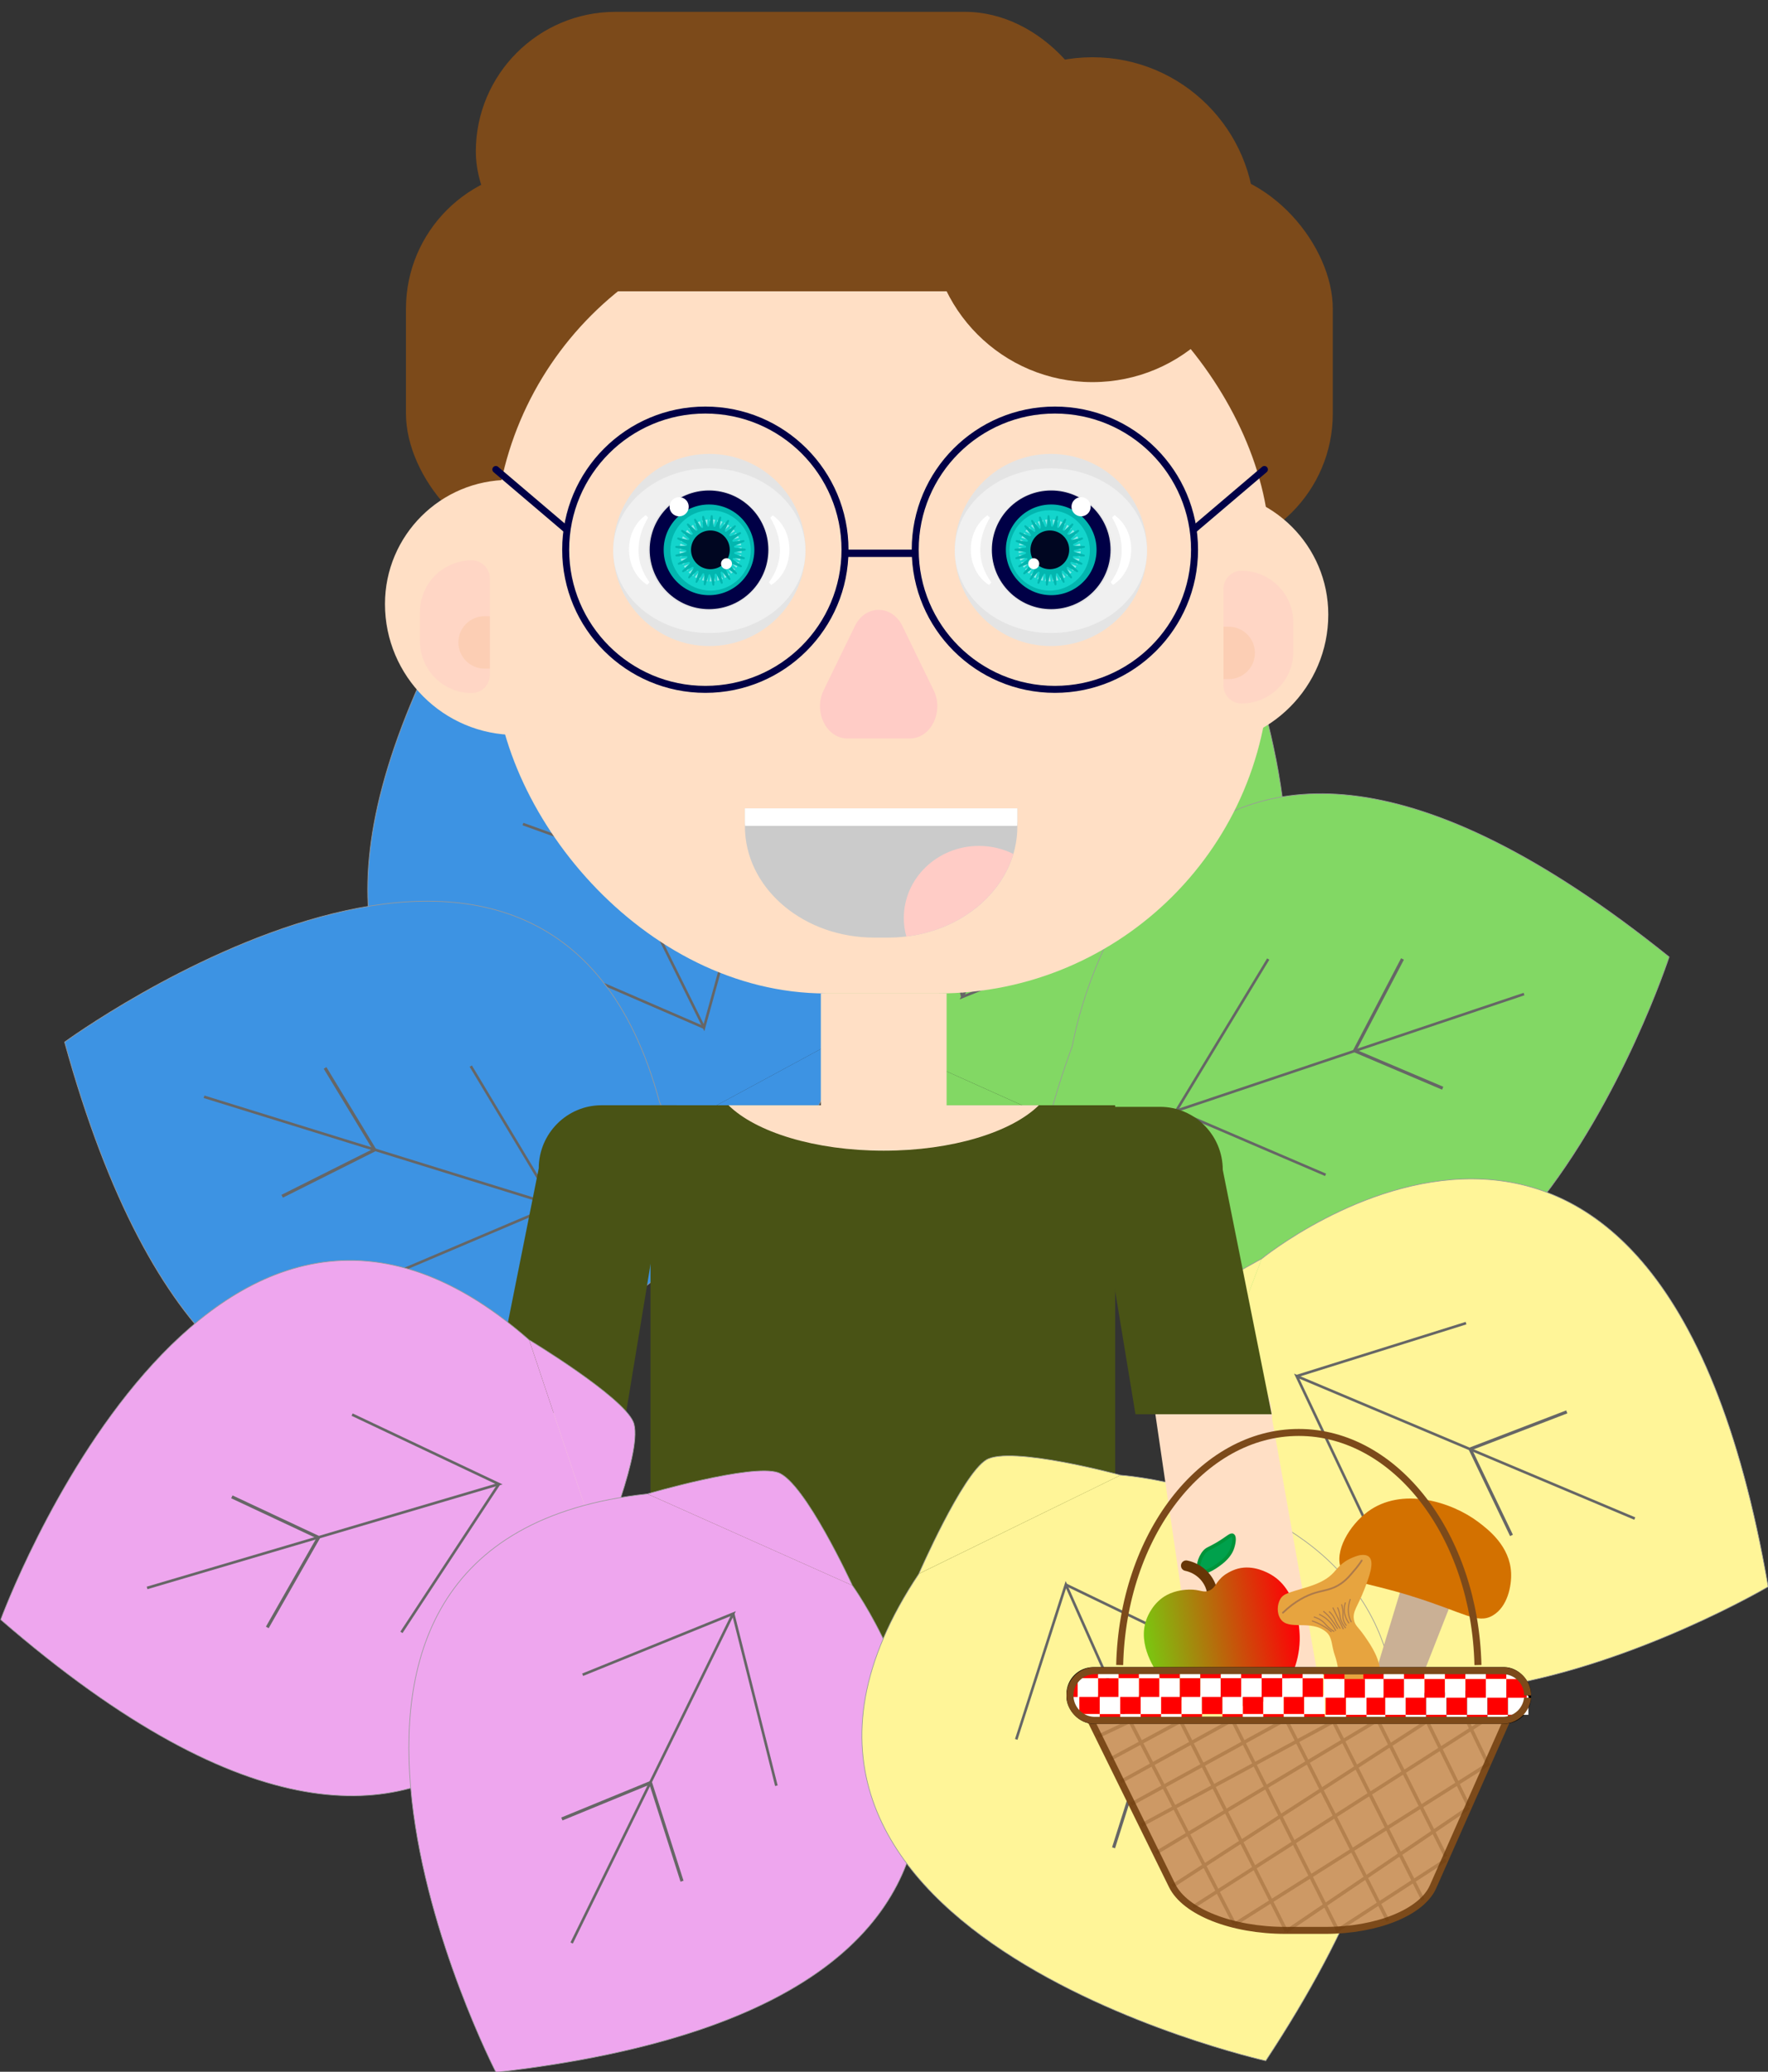 <?xml version="1.0" encoding="UTF-8"?><svg xmlns="http://www.w3.org/2000/svg" width="448" height="525" xmlns:xlink="http://www.w3.org/1999/xlink" viewBox="0 0 448 525"><rect x="0" y="0" width="448" height="525" fill="#333333" stroke="none"/><defs><style>.cls-1,.cls-2,.cls-3,.cls-4,.cls-5,.cls-6,.cls-7,.cls-8,.cls-9,.cls-10,.cls-11{fill:none;}.cls-12{fill:url(#linear-gradient);}.cls-13{fill:#02b6af;}.cls-14{fill:#000621;}.cls-15{fill:#f0f0f0;}.cls-16{fill:#ffdfc5;}.cls-17{fill:#e7a43f;}.cls-18,.cls-19{fill:#fff;}.cls-20,.cls-21,.cls-22{fill:#ffccc6;}.cls-23{fill:red;}.cls-24{fill:#e4e4e4;}.cls-25{fill:#89ece9;}.cls-26{fill:#cab095;}.cls-27{fill:#cbcbcb;}.cls-28{fill:#d37100;}.cls-29{fill:#13d5cc;}.cls-30{fill:#495315;}.cls-31{fill:#7c4a1a;}.cls-32{fill:#00009f;}.cls-32,.cls-33,.cls-34,.cls-35,.cls-21,.cls-3,.cls-36,.cls-4,.cls-19,.cls-37,.cls-6,.cls-7,.cls-8,.cls-9,.cls-10,.cls-11,.cls-38,.cls-39,.cls-40,.cls-41{stroke-miterlimit:10;}.cls-32,.cls-2,.cls-37{stroke-width:2.66px;}.cls-32,.cls-37,.cls-8{stroke:#000;}.cls-33{stroke-width:.8px;}.cls-33,.cls-36{fill:#00ff82;}.cls-33,.cls-36,.cls-10{stroke:#666;}.cls-2,.cls-3,.cls-5{stroke-linecap:round;}.cls-2,.cls-5{stroke-linejoin:round;}.cls-2,.cls-6{stroke:#673606;}.cls-34{fill:#cd9965;}.cls-34,.cls-3,.cls-7,.cls-8,.cls-9{stroke-width:1.77px;}.cls-34,.cls-7{stroke:#7c4a1a;}.cls-35{fill:#00a14c;stroke:#00943a;}.cls-35,.cls-21,.cls-6{stroke-width:.89px;}.cls-21{stroke:#ffccc6;}.cls-3,.cls-19,.cls-9,.cls-11{stroke:#000046;}.cls-36,.cls-10{stroke-width:.66px;}.cls-4{stroke-width:.27px;}.cls-4,.cls-5{stroke:#ad7a4a;}.cls-19,.cls-11{stroke-width:3.54px;}.cls-42{opacity:.25;}.cls-5{stroke-width:.44px;}.cls-38{fill:#fff598;}.cls-38,.cls-39,.cls-40,.cls-41{stroke:#999;stroke-width:.17px;}.cls-39{fill:#eea6ee;}.cls-22{opacity:.45;}.cls-43{fill:#facaaa;opacity:.63;}.cls-40{fill:#82d864;}.cls-41{fill:#3d93e3;}</style><linearGradient id="linear-gradient" x1="301.09" y1="488.08" x2="340.42" y2="488.08" gradientTransform="translate(-86.84 -12.41) rotate(-9.48)" gradientUnits="userSpaceOnUse"><stop offset="0" stop-color="#7ac710"/><stop offset="1" stop-color="#ff0006"/></linearGradient></defs><g id="Layer_3"><g><path class="cls-41" d="m165.65,288.71s-128.97-3.47-42.83-146.77c0,0,149.46,27.05,92.87,119.72"/><g><line class="cls-36" x1="157.19" y1="217.71" x2="163.57" y2="194.28"/><line class="cls-36" x1="132.51" y1="208.82" x2="157.19" y2="217.71"/><polyline class="cls-10" points="189.34 220.72 178.39 260.4 137.13 177.1"/><line class="cls-10" x1="137.13" y1="242.53" x2="178.39" y2="260.4"/></g><path class="cls-41" d="m165.65,288.71s28.23,6.44,34.18,2.48c5.95-3.97,15.87-29.54,15.87-29.54"/></g><g><path class="cls-41" d="m152.24,334.18s-91.39,91.07-135.87-70.11c0,0,122.6-89.67,150.75,15.2"/><g><line class="cls-33" x1="94.95" y1="291.38" x2="82.37" y2="270.62"/><line class="cls-33" x1="71.5" y1="303.14" x2="94.95" y2="291.38"/><polyline class="cls-10" points="119.29 270.16 140.5 305.44 51.7 277.93"/><line class="cls-10" x1="99.11" y1="323.02" x2="140.5" y2="305.44"/></g><path class="cls-41" d="m152.24,334.18s24.12-16.02,25.35-23.06-10.47-31.85-10.47-31.85"/></g><g><path class="cls-40" d="m213.63,259.71s-75.61-104.54,90.55-123.2c0,0,69.33,135.14-38.65,146.5"/><g><line class="cls-33" x1="264.88" y1="209.85" x2="287.36" y2="200.68"/><line class="cls-33" x1="256.94" y1="184.85" x2="264.88" y2="209.85"/><polyline class="cls-10" points="282.03 237.21 243.85 252.63 284.94 169.24"/><line class="cls-10" x1="232.98" y1="209" x2="243.85" y2="252.63"/></g><path class="cls-40" d="m213.63,259.71s12.04,26.33,18.8,28.65c6.76,2.31,33.1-5.34,33.1-5.34"/></g><g><path class="cls-40" d="m271.73,265.03s20.92-127.31,151.22-22.54c0,0-47.06,144.42-131.2,75.79"/><g><line class="cls-33" x1="343.23" y1="266.27" x2="365.57" y2="275.76"/><line class="cls-33" x1="355.38" y1="243.01" x2="343.23" y2="266.27"/><polyline class="cls-10" points="335.89 297.71 298.06 281.48 386.18 251.9"/><line class="cls-10" x1="321.36" y1="243.03" x2="298.06" y2="281.48"/></g><path class="cls-40" d="m271.73,265.03s-10.21,27.1-7.09,33.53c3.12,6.43,27.11,19.72,27.11,19.72"/></g></g><g id="Layer_1"><path class="cls-16" d="m146.72,415.52l11.04-72.59h-16.42c-7.51,0-13.65,6.69-13.65,14.88l-10.66,57.71h29.68Z"/><rect class="cls-30" x="164.83" y="280.08" width="117.74" height="160.23"/><ellipse class="cls-32" cx="231.19" cy="225.78" rx="16.51" ry="16.82"/><ellipse class="cls-37" cx="231.19" cy="225.78" rx="16.51" ry="16.82"/><rect class="cls-31" x="102.87" y="42.84" width="234.85" height="97.38" rx="35.41" ry="35.41"/><rect class="cls-16" x="125.23" y="55.23" width="196.52" height="196.52" rx="84.1" ry="84.1"/><path class="cls-16" d="m129,121.62h2.1c7.38,0,13.37,5.99,13.37,13.37v37.51c0,7.58-6.16,13.74-13.74,13.74h0c-18.31,0-33.18-14.87-33.18-33.18h0c0-17.36,14.09-31.45,31.45-31.45Z"/><path class="cls-22" d="m119.52,141.98h0c2.54,0,4.6,2.06,4.6,4.6v24.45c0,2.54-2.06,4.6-4.6,4.6h0c-7.24,0-13.11-5.87-13.11-13.11v-7.42c0-7.24,5.87-13.11,13.11-13.11Z"/><path class="cls-43" d="m122.79,156.15h1.33v13.28h-1.33c-3.66,0-6.64-2.97-6.64-6.64h0c0-3.66,2.98-6.64,6.64-6.64Z"/><path class="cls-16" d="m322.83,124.28h0c7.58,0,13.74,6.16,13.74,13.74v37.51c0,7.38-5.99,13.37-13.37,13.37h-2.1c-17.36,0-31.45-14.09-31.45-31.45h0c0-18.31,14.87-33.18,33.18-33.18Z" transform="translate(626.23 313.18) rotate(-180)"/><path class="cls-22" d="m323.12,144.64h0c2.54,0,4.6,2.06,4.6,4.6v24.45c0,2.54-2.06,4.6-4.6,4.6h0c-7.24,0-13.11-5.87-13.11-13.11v-7.42c0-7.24,5.87-13.11,13.11-13.11Z" transform="translate(637.73 322.92) rotate(-180)"/><path class="cls-43" d="m316.65,158.8h1.33v13.28h-1.33c-3.66,0-6.64-2.98-6.64-6.64h0c0-3.66,2.97-6.64,6.64-6.64Z" transform="translate(628 330.89) rotate(180)"/><rect class="cls-16" x="207.99" y="251.75" width="31.87" height="37.18"/><path class="cls-21" d="m222.65,186.69h-7.92c-5,0-8.13-6.43-5.63-11.57l3.96-8.14,3.96-8.14c2.5-5.14,8.75-5.14,11.25,0l3.96,8.14,3.96,8.14c2.5,5.14-.63,11.57-5.63,11.57h-7.92Z"/><path class="cls-9" d="m214.41,140.21h17.7"/><g><g><circle class="cls-19" cx="179.49" cy="139.33" r="13.26"/><circle class="cls-24" cx="179.74" cy="139.37" r="24.35"/><ellipse class="cls-15" cx="179.74" cy="139.54" rx="24.35" ry="20.87"/><circle class="cls-24" cx="179.57" cy="139.37" r="15.31"/><circle class="cls-9" cx="178.73" cy="139.3" r="35.39"/><circle class="cls-13" cx="179.66" cy="139.33" r="13.26"/><circle class="cls-29" cx="180.06" cy="139.48" r="10.18"/><circle class="cls-25" cx="180.06" cy="139.48" r="7.86"/><circle class="cls-11" cx="179.66" cy="139.33" r="13.26"/><path class="cls-29" d="m181.97,134.05l1.34-2.14c.13-.21.45-.06.38.18l-.78,2.4c-.07.21.19.36.34.22l1.83-1.74c.18-.17.45.06.32.26l-1.35,2.13c-.12.18.09.4.28.29l2.21-1.23c.21-.12.42.17.24.33l-1.84,1.73c-.16.15-.01.41.2.35l2.44-.64c.24-.06.37.27.15.38l-2.21,1.22c-.19.1-.11.39.1.39h2.52c.25-.01.29.34.05.4l-2.44.63c-.21.05-.21.35,0,.4l2.45.62c.24.06.19.41-.05.41h-2.52c-.22,0-.29.29-.1.39l2.22,1.21c.22.12.09.45-.15.39l-2.45-.63c-.21-.05-.35.21-.19.35l1.85,1.72c.18.17-.03.45-.24.34l-2.21-1.21c-.19-.1-.39.11-.28.3l1.36,2.12c.13.21-.14.43-.32.26l-1.84-1.73c-.16-.15-.41.01-.34.22l.79,2.4c.08.23-.24.38-.37.18l-1.35-2.13c-.12-.18-.4-.09-.38.13l.17,2.52c.02.25-.33.31-.41.08l-.78-2.4c-.07-.21-.36-.19-.4.03l-.46,2.48c-.04.24-.4.22-.41-.02l-.16-2.52c-.01-.22-.31-.27-.4-.07l-1.06,2.29c-.1.22-.44.11-.39-.13l.47-2.48c.04-.21-.23-.34-.37-.17l-1.6,1.95c-.16.19-.45,0-.35-.22l1.07-2.29c.09-.2-.14-.38-.31-.26l-2.03,1.49c-.2.15-.44-.11-.28-.3l1.61-1.95c.14-.17-.04-.41-.24-.33l-2.34.94c-.23.09-.4-.22-.2-.36l2.04-1.49c.17-.13.06-.4-.15-.38l-2.5.33c-.24.03-.33-.31-.1-.4l2.35-.93c.2-.08.16-.37-.05-.4l-2.51-.3c-.24-.03-.24-.38,0-.41l2.5-.32c.21-.03.25-.32.05-.4l-2.35-.92c-.23-.09-.14-.43.1-.4l2.5.31c.21.03.32-.25.15-.38l-2.05-1.47c-.2-.14-.03-.45.2-.36l2.35.93c.2.08.38-.16.24-.33l-1.62-1.94c-.16-.19.08-.45.28-.3l2.04,1.48c.17.13.4-.06.31-.26l-1.09-2.28c-.11-.22.19-.41.35-.22l1.61,1.94c.14.17.41.04.37-.17l-.49-2.48c-.05-.24.29-.35.39-.13l1.08,2.28c.09.2.38.14.4-.08l.15-2.52c.01-.25.37-.27.41-.03l.48,2.48c.04.21.34.23.4.02l.77-2.4c.07-.23.42-.17.41.08l-.16,2.52c-.01.22.27.31.38.12Z"/><path class="cls-13" d="m182.75,133.85l1.58-2.01c.17-.22.52-.01.41.24l-1.04,2.34c-.1.23.17.44.36.29l2.03-1.56c.22-.17.51.12.33.34l-1.59,2.01c-.15.19.05.46.28.37l2.35-1c.26-.11.46.24.24.41l-2.04,1.55c-.2.15-.06.46.18.43l2.53-.39c.28-.04.39.35.13.46l-2.36.99c-.23.1-.18.43.07.46l2.55.26c.28.03.29.43.01.47l-2.53.38c-.24.04-.28.37-.05.46l2.4.88c.26.1.17.49-.11.46l-2.54-.27c-.25-.03-.36.29-.16.43l2.11,1.45c.23.16.05.52-.22.42l-2.4-.89c-.23-.09-.42.19-.26.38l1.68,1.93c.18.21-.08.51-.32.35l-2.1-1.46c-.2-.14-.46.08-.35.3l1.15,2.29c.13.25-.21.47-.39.26l-1.67-1.94c-.16-.19-.47-.03-.41.21l.54,2.5c.06.27-.32.41-.45.16l-1.14-2.29c-.11-.22-.44-.15-.45.1l-.1,2.56c-.01.28-.41.32-.47.04l-.53-2.5c-.05-.24-.39-.25-.46-.02l-.73,2.45c-.08.27-.48.2-.47-.08l.11-2.56c.01-.25-.32-.34-.44-.13l-1.32,2.19c-.14.24-.51.08-.43-.19l.74-2.45c.07-.24-.22-.41-.4-.24l-1.82,1.8c-.2.2-.52-.05-.37-.29l1.32-2.19c.13-.21-.11-.45-.32-.33l-2.21,1.29c-.24.14-.49-.18-.29-.38l1.83-1.79c.18-.17,0-.47-.23-.4l-2.46.7c-.27.08-.43-.29-.18-.44l2.21-1.28c.21-.12.12-.45-.13-.44l-2.56.07c-.28,0-.34-.39-.07-.47l2.46-.69c.24-.07.23-.41-.01-.46l-2.49-.57c-.27-.06-.23-.46.05-.47l2.56-.06c.25,0,.32-.34.1-.45l-2.27-1.17c-.25-.13-.11-.51.16-.44l2.49.58c.24.06.4-.25.21-.41l-1.91-1.7c-.21-.19.02-.52.27-.39l2.27,1.18c.22.11.45-.14.31-.34l-1.43-2.12c-.16-.23.15-.5.36-.31l1.9,1.71c.18.17.47-.02.38-.26l-.85-2.41c-.09-.26.27-.44.42-.21l1.42,2.13c.14.21.46.09.44-.15l-.23-2.55c-.02-.28.37-.36.46-.1l.84,2.42c.08.23.42.2.46-.04l.42-2.52c.05-.28.45-.26.47.02l.22,2.55c.02.25.36.3.46.08l1.03-2.34c.11-.26.5-.14.45.14l-.42,2.52c-.04.24.27.38.42.19Z"/><circle class="cls-14" cx="180.01" cy="139.33" r="4.91"/><path class="cls-18" d="m164,148.21c-5.98-3.83-6.19-13.55-.4-17.66,0,0,.64.59.64.59-.38.68-.74,1.35-1.05,2.03-1.5,3.28-1.89,7.05-.68,10.48.47,1.37,1.18,2.67,2.08,3.92l-.59.64h0Z"/><path class="cls-18" d="m195.42,148.24c5.98-3.83,6.19-13.55.4-17.66,0,0-.64.59-.64.59.38.68.74,1.35,1.05,2.03,1.5,3.28,1.89,7.05.68,10.48-.47,1.37-1.18,2.67-2.08,3.92l.59.64h0Z"/><circle class="cls-18" cx="172.09" cy="128.41" r="2.43"/><circle class="cls-18" cx="184.09" cy="142.85" r="1.39"/></g><line class="cls-3" x1="143.34" y1="134.02" x2="125.64" y2="118.97"/><g><circle class="cls-19" cx="266.54" cy="139.33" r="13.26"/><circle class="cls-24" cx="266.29" cy="139.37" r="24.35"/><ellipse class="cls-15" cx="266.29" cy="139.54" rx="24.35" ry="20.87"/><circle class="cls-24" cx="266.46" cy="139.37" r="15.31"/><circle class="cls-9" cx="267.3" cy="139.3" r="35.39"/><circle class="cls-13" cx="266.37" cy="139.33" r="13.26"/><circle class="cls-29" cx="265.98" cy="139.48" r="10.18"/><circle class="cls-25" cx="265.98" cy="139.48" r="7.86"/><circle class="cls-11" cx="266.37" cy="139.33" r="13.26"/><path class="cls-29" d="m264.07,134.05l-1.34-2.14c-.13-.21-.45-.06-.38.18l.78,2.4c.07.21-.19.36-.34.22l-1.83-1.74c-.18-.17-.45.06-.32.26l1.35,2.13c.12.18-.09.4-.28.29l-2.21-1.23c-.21-.12-.42.17-.24.33l1.84,1.73c.16.15.01.41-.2.35l-2.44-.64c-.24-.06-.37.27-.15.38l2.21,1.22c.19.1.11.39-.1.39h-2.52c-.25-.01-.29.34-.05.4l2.44.63c.21.05.21.35,0,.4l-2.45.62c-.24.06-.19.41.05.41h2.52c.22,0,.29.29.1.39l-2.22,1.21c-.22.12-.09.45.15.39l2.45-.63c.21-.05.35.21.19.35l-1.85,1.72c-.18.17.03.45.24.34l2.21-1.21c.19-.1.39.11.28.3l-1.36,2.12c-.13.21.14.43.32.26l1.84-1.73c.16-.15.41.01.34.22l-.79,2.4c-.08.23.24.38.37.18l1.35-2.13c.12-.18.4-.09.38.13l-.17,2.52c-.02.25.33.31.41.08l.78-2.4c.07-.21.36-.19.4.03l.46,2.48c.04.24.4.22.41-.02l.16-2.52c.01-.22.31-.27.4-.07l1.06,2.29c.1.22.44.11.39-.13l-.47-2.48c-.04-.21.23-.34.37-.17l1.6,1.95c.16.19.45,0,.35-.22l-1.07-2.29c-.09-.2.14-.38.31-.26l2.03,1.49c.2.15.44-.11.28-.3l-1.61-1.95c-.14-.17.04-.41.24-.33l2.34.94c.23.09.4-.22.2-.36l-2.04-1.49c-.17-.13-.06-.4.15-.38l2.5.33c.24.03.33-.31.1-.4l-2.35-.93c-.2-.08-.16-.37.05-.4l2.51-.3c.24-.03.24-.38,0-.41l-2.5-.32c-.21-.03-.25-.32-.05-.4l2.35-.92c.23-.09.14-.43-.1-.4l-2.5.31c-.21.03-.32-.25-.15-.38l2.05-1.47c.2-.14.03-.45-.2-.36l-2.35.93c-.2.08-.38-.16-.24-.33l1.62-1.94c.16-.19-.08-.45-.28-.3l-2.04,1.48c-.17.13-.4-.06-.31-.26l1.09-2.28c.11-.22-.19-.41-.35-.22l-1.61,1.94c-.14.17-.41.04-.37-.17l.49-2.48c.05-.24-.29-.35-.39-.13l-1.08,2.28c-.09.2-.38.14-.4-.08l-.15-2.52c-.01-.25-.37-.27-.41-.03l-.48,2.48c-.04.21-.34.23-.4.02l-.77-2.4c-.07-.23-.42-.17-.41.08l.16,2.52c.01.22-.27.31-.38.12Z"/><path class="cls-13" d="m263.28,133.85l-1.58-2.01c-.17-.22-.52-.01-.41.24l1.04,2.34c.1.23-.17.44-.36.29l-2.03-1.56c-.22-.17-.51.12-.33.34l1.59,2.01c.15.19-.05.46-.28.37l-2.35-1c-.26-.11-.46.24-.24.41l2.04,1.55c.2.15.06.46-.18.43l-2.53-.39c-.28-.04-.39.35-.13.46l2.36.99c.23.1.18.43-.07.46l-2.55.26c-.28.03-.29.43-.01.47l2.53.38c.24.04.28.37.05.46l-2.4.88c-.26.1-.17.49.11.46l2.54-.27c.25-.03.36.29.16.43l-2.11,1.45c-.23.16-.05.52.22.42l2.4-.89c.23-.09.42.19.26.38l-1.68,1.93c-.18.21.08.51.32.35l2.1-1.46c.2-.14.46.08.35.3l-1.15,2.29c-.13.25.21.47.39.26l1.67-1.94c.16-.19.47-.03.41.21l-.54,2.5c-.06.27.32.41.45.16l1.14-2.29c.11-.22.44-.15.45.1l.1,2.56c.01.28.41.32.47.04l.53-2.5c.05-.24.39-.25.46-.02l.73,2.45c.08.27.48.2.47-.08l-.11-2.56c-.01-.25.32-.34.44-.13l1.32,2.19c.14.24.51.08.43-.19l-.74-2.45c-.07-.24.22-.41.4-.24l1.82,1.8c.2.2.52-.05.37-.29l-1.32-2.19c-.13-.21.11-.45.32-.33l2.21,1.29c.24.14.49-.18.29-.38l-1.83-1.79c-.18-.17,0-.47.23-.4l2.46.7c.27.08.43-.29.18-.44l-2.21-1.28c-.21-.12-.12-.45.13-.44l2.56.07c.28,0,.34-.39.07-.47l-2.46-.69c-.24-.07-.23-.41.01-.46l2.49-.57c.27-.06.23-.46-.05-.47l-2.56-.06c-.25,0-.32-.34-.1-.45l2.27-1.17c.25-.13.11-.51-.16-.44l-2.49.58c-.24.06-.4-.25-.21-.41l1.91-1.7c.21-.19-.02-.52-.27-.39l-2.27,1.18c-.22.11-.45-.14-.31-.34l1.43-2.12c.16-.23-.15-.5-.36-.31l-1.9,1.71c-.18.17-.47-.02-.38-.26l.85-2.41c.09-.26-.27-.44-.42-.21l-1.42,2.13c-.14.21-.46.09-.44-.15l.23-2.55c.02-.28-.37-.36-.46-.1l-.84,2.42c-.08.23-.42.2-.46-.04l-.42-2.52c-.05-.28-.45-.26-.47.02l-.22,2.55c-.02.25-.36.3-.46.08l-1.03-2.34c-.11-.26-.5-.14-.45.14l.42,2.52c.04.24-.27.38-.42.19Z"/><circle class="cls-14" cx="266.02" cy="139.33" r="4.91"/><path class="cls-18" d="m282.03,148.21c5.98-3.83,6.19-13.55.4-17.66,0,0-.64.59-.64.59.38.68.74,1.35,1.05,2.03,1.5,3.28,1.89,7.05.68,10.48-.47,1.37-1.18,2.67-2.08,3.92l.59.64h0Z"/><path class="cls-18" d="m250.61,148.24c-5.98-3.83-6.19-13.55-.4-17.66,0,0,.64.59.64.59-.38.68-.74,1.35-1.05,2.03-1.5,3.28-1.89,7.05-.68,10.48.47,1.37,1.18,2.67,2.08,3.92l-.59.64h0Z"/><circle class="cls-18" cx="273.94" cy="128.41" r="2.43"/><circle class="cls-18" cx="261.94" cy="142.85" r="1.39"/></g><path class="cls-9" d="m231.87,140.21h-17.7"/><line class="cls-3" x1="302.69" y1="134.02" x2="320.39" y2="118.97"/></g><rect class="cls-31" x="120.57" y="3" width="159.34" height="70.82" rx="35.41" ry="35.41"/><circle class="cls-31" cx="276.82" cy="55.67" r="41.16"/><path class="cls-27" d="m257.79,204.84v4.57c0,.51-.02,1.02-.04,1.52-.12,1.88-.45,3.7-.96,5.47-3.25,10.93-13.92,19.31-27.12,20.91-1.51.19-3.05.28-4.62.28h-3.54c-17.49,0-31.79-11.81-32.7-26.66-.04-.5-.05-1.01-.05-1.52v-4.57h69.05Z"/><path class="cls-20" d="m256.78,216.4c-3.25,10.93-13.92,19.31-27.12,20.91-.42-1.49-.64-3.05-.64-4.67,0-10.09,8.52-18.28,19.03-18.28,3.15,0,6.12.73,8.73,2.04Z"/><path class="cls-18" d="m257.79,204.84v3.32c0,.37-.02.74-.04,1.11h-68.95c-.04-.37-.05-.74-.05-1.11v-3.32h69.05Z"/><path class="cls-16" d="m263.24,280.08c-6.9,6.8-21.91,11.51-39.32,11.51s-32.42-4.71-39.32-11.51h78.65Z"/><path class="cls-30" d="m158.64,357.98l12.84-77.9h-19.09c-8.73,0-15.87,7.18-15.87,15.96l-12.39,61.94h34.52Z"/></g><g id="Layer_4"><g><path class="cls-38" d="m319.71,318.97s99.89-81.65,128.33,83.11c0,0-130.81,77.19-148.53-29.93"/><g><line class="cls-33" x1="372.52" y1="367.19" x2="383" y2="389.08"/><line class="cls-33" x1="397.01" y1="357.78" x2="372.52" y2="367.19"/><polyline class="cls-10" points="346.22 385.91 328.57 348.72 414.24 384.81"/><line class="cls-10" x1="371.48" y1="335.29" x2="328.57" y2="348.72"/></g><path class="cls-38" d="m319.71,318.97s-25.58,13.57-27.49,20.46c-1.91,6.89,7.29,32.73,7.29,32.73"/></g><g><path class="cls-39" d="m152.13,393.5S126.52,519.95.17,410.43c0,0,52.37-142.58,133.91-70.88"/><g><line class="cls-33" x1="80.73" y1="389.61" x2="58.75" y2="379.31"/><line class="cls-33" x1="67.73" y1="412.4" x2="80.73" y2="389.61"/><polyline class="cls-10" points="89.22 358.47 126.43 376.08 37.27 402.39"/><line class="cls-10" x1="101.72" y1="413.65" x2="126.43" y2="376.08"/></g><path class="cls-39" d="m152.13,393.5s11.2-26.7,8.32-33.24c-2.88-6.54-26.36-20.71-26.36-20.71"/></g><path class="cls-39" d="m215.99,401.76s75.81,104.4-90.32,123.37c0,0-69.59-135.01,38.37-146.57"/><g><line class="cls-33" x1="164.83" y1="451.72" x2="142.37" y2="460.94"/><line class="cls-33" x1="172.82" y1="476.71" x2="164.83" y2="451.72"/><polyline class="cls-10" points="147.64 424.39 185.78 408.91 144.85 492.37"/><line class="cls-10" x1="196.73" y1="452.51" x2="185.78" y2="408.91"/></g><path class="cls-39" d="m215.99,401.76s-12.09-26.31-18.85-28.61c-6.77-2.3-33.09,5.41-33.09,5.41"/><g><path class="cls-38" d="m283.96,373.81s128.72,8.75,36.77,148.41c0,0-148.23-33.16-87.88-123.42"/><g><line class="cls-33" x1="289.5" y1="445.1" x2="282.17" y2="468.24"/><line class="cls-33" x1="313.8" y1="454.99" x2="289.5" y2="445.1"/><polyline class="cls-10" points="257.51 440.77 270.08 401.57 307.88 486.49"/><line class="cls-10" x1="310.56" y1="421.12" x2="270.08" y2="401.57"/></g><path class="cls-38" d="m283.96,373.81s-27.94-7.59-34.05-3.88c-6.11,3.72-17.07,28.86-17.07,28.86"/></g></g><g id="Layer_5"><g><path class="cls-16" d="m302.23,423l-11.67-79.67h17.36c7.94,0,14.44,7.35,14.44,16.33l11.27,63.34h-31.4Z"/><g><path class="cls-35" d="m304.09,398.15c-.8-.77-.21-3.37,1.12-4.9.72-.82,1.1-.7,3.25-1.97,2.68-1.58,3.41-2.54,3.92-2.19.63.43.23,2.37-.23,3.54-.15.37-.76,1.84-2.8,3.42-.3.24-4.11,3.19-5.27,2.08Z"/><path class="cls-2" d="m300.58,396.75c3.17.66,5.69,3.03,6.46,6.07,1.02,4.04-1.57,7.16-1.82,7.45"/><path class="cls-12" d="m306.4,403.07c1.75-.75,1.57-2.24,3.9-3.96,0,0,1.49-1.1,3.35-1.6,3.96-1.07,7.66,1.07,8.44,1.52,7.41,4.29,7.28,15.46,7.25,16.65-.15,5.89-2.66,11.34-5.71,13.58-.81.59-3.75,2.75-5.67,2.1-.23-.08-.81-.32-1.49-.16-.96.23-1.49,1.1-1.66,1.33-1.29,1.84-6.19,1.68-8.45,1.35-6.81-1.02-10.99-6.89-12.07-8.41-1.53-2.15-6.14-8.62-3.8-15.07.32-.9,1.73-4.39,5.21-6.23,2.32-1.23,4.84-1.34,5.59-1.36,2.91-.06,3.55.92,5.11.25Z"/></g><g><path class="cls-26" d="m352.42,436.63l-1.17-.35c-3.26-.99-5.29-3.8-4.53-6.29l9.64-31.81c.75-2.49,4-3.71,7.26-2.72l1.17.35c3.26.99,5.29,3.8,4.53,6.29l-11.98,30.52c-.75,2.49-1.67,5-4.92,4.01Z"/><path class="cls-28" d="m357.67,404.47c13.27,4.1,16.69,7.21,20.61,4.89,3.75-2.21,4.76-7.5,4.62-10.77-.29-6.84-5.85-11.04-8.27-12.88-6.97-5.28-19.5-8.96-28.05-2.64-4.58,3.38-8.67,10.11-6.69,14.65,1.52,3.5,5.44,2.93,17.79,6.74Z"/></g><g><path class="cls-17" d="m338.21,419.41c-.83-2.37-.55-4.46-2.13-5.83-3.8-3.29-9.48-.29-11.56-3.27-1.05-1.51-.9-3.72-.1-5.1.84-1.44,2.17-1.59,7.04-3.1,5.14-1.6,6.29-3.44,7.38-4.65,1.59-1.77,3.22-2.61,5.19-3.23.15-.05,1.94-.59,2.89.3,1.43,1.35-.01,5.12-1.16,8.12-1.74,4.55-3.08,5.58-2.67,7.83.28,1.52,1.01,1.69,2.72,4.16,1.69,2.45,4.18,6.05,3.92,10.1-.14,2.2-1.18,5.89-3.9,6.72-1.74.53-3.9-.2-5.22-1.57-2.28-2.37-.5-5.05-2.4-10.5Z"/><path class="cls-5" d="m325.08,408.67c3.17-3.05,6.07-4.38,8.18-5.04,2.12-.65,4.22-.73,6.57-2.36,1.63-1.13,2.82-2.73,3.13-3.08.93-1.04,1.62-2.01,2.09-2.74"/><g><path class="cls-4" d="m332.45,410.74c.78.26,1.74.66,2.77,1.25.88.51,1.6,1.05,2.19,1.54"/><path class="cls-4" d="m332.91,409.73c1.38.42,2.19,1.04,2.68,1.56.31.32.68.81,1.4,1.4.44.36.83.61,1.09.77"/><path class="cls-4" d="m334.26,409.07c.74.34,1.99,1.04,3.09,2.4.52.64.88,1.28,1.12,1.8"/><path class="cls-4" d="m335.32,408.29c.33.26.8.65,1.3,1.19.52.57.86,1.05,1.31,1.7.27.39.62.92,1.02,1.59"/><path class="cls-4" d="m336.78,408.35c.33.3.8.79,1.21,1.49.22.38.29.6.51,1.05.22.45.58,1.08,1.12,1.8"/><path class="cls-4" d="m337.73,407.37l.72,1.47,1.96,4"/><path class="cls-4" d="m338.91,407.32c.3.64.45,1.19.53,1.57.15.71.09,1,.34,1.66.18.49.4.87.51,1.05.25.41.5.72.71.96"/><path class="cls-4" d="m339.96,406.54c.27.93.34,1.67.35,2.18.01.67-.07.99.04,1.55.15.75.53,1.32.82,1.68"/><path class="cls-4" d="m340.92,406.07c-.16.47-.5,1.68-.11,3.19.26.99.73,1.71,1.03,2.1"/><path class="cls-4" d="m342.17,405.2c-.08.22-.18.53-.27.91-.12.53-.33,1.38-.23,2.46.09,1.04.43,1.9.75,2.5"/></g></g><path class="cls-30" d="m287.72,358.38l-12.84-77.9h19.09c8.73,0,15.87,7.18,15.87,15.96l12.39,61.94h-34.52Z"/><path class="cls-7" d="m374.5,421.93c-.76-32.73-20.79-58.94-45.39-58.94s-44.63,26.22-45.39,58.94"/><path class="cls-34" d="m381.84,435.85l-18.73,42.29c-2.85,6.45-14.17,11.03-27.24,11.03h-10.14c-13.59,0-25.44-4.68-28.72-11.35l-20.65-41.97"/><rect class="cls-8" x="271.12" y="423.34" width="115.97" height="12.59" rx="5.95" ry="5.95"/><g class="cls-42"><line class="cls-6" x1="286.16" y1="435.79" x2="312.84" y2="487.63"/><line class="cls-6" x1="298.8" y1="435.43" x2="325.96" y2="489.39"/><line class="cls-6" x1="312.2" y1="435.7" x2="339.08" y2="489.39"/><line class="cls-6" x1="325.84" y1="435.7" x2="351.67" y2="486.75"/><line class="cls-6" x1="337.7" y1="435.86" x2="360.59" y2="481.46"/><line class="cls-6" x1="349.14" y1="435.95" x2="366.36" y2="470.44"/><line class="cls-6" x1="361.42" y1="435.77" x2="372.14" y2="457.66"/><line class="cls-6" x1="371.49" y1="435.46" x2="376.86" y2="446.65"/><line class="cls-6" x1="376.12" y1="435.99" x2="302.34" y2="483.22"/><line class="cls-6" x1="377.35" y1="446.87" x2="312.84" y2="487.63"/><line class="cls-6" x1="372.19" y1="458.05" x2="325.96" y2="489.39"/><line class="cls-6" x1="366.36" y1="471.33" x2="338.55" y2="489.39"/><line class="cls-6" x1="361.59" y1="436.2" x2="297.09" y2="477.94"/><line class="cls-6" x1="338.59" y1="435.87" x2="289.22" y2="462.51"/><line class="cls-6" x1="349.39" y1="435.7" x2="292.9" y2="469.56"/><line class="cls-6" x1="325.96" y1="435.63" x2="286.6" y2="457.22"/><line class="cls-6" x1="312.14" y1="435.94" x2="283.98" y2="451.5"/><line class="cls-6" x1="299.13" y1="436.18" x2="281.35" y2="445.77"/><line class="cls-6" x1="286.59" y1="436.08" x2="278.2" y2="440.04"/></g><g><rect class="cls-23" x="345.46" y="423.36" width="5.18" height="2.15"/><path class="cls-18" d="m273.5,429.63v4.72h-.24c-1.22-1.08-2.03-2.62-2.13-4.34-.01-.13-.02-.26-.02-.38h2.38Z"/><path class="cls-23" d="m273.5,434.36v.2c-.08-.06-.16-.13-.24-.2h.24Z"/><rect class="cls-23" x="273.5" y="429.63" width="5.18" height="4.72"/><path class="cls-18" d="m278.68,434.36v1.57h-1.26c-1.47,0-2.83-.51-3.91-1.37v-.2h5.18Z"/><rect class="cls-18" x="278.68" y="429.63" width="5.18" height="4.72"/><rect class="cls-23" x="278.68" y="434.36" width="5.18" height="1.57"/><rect class="cls-23" x="283.86" y="429.63" width="5.18" height="4.72"/><rect class="cls-18" x="283.86" y="434.36" width="5.18" height="1.57"/><rect class="cls-18" x="289.04" y="429.63" width="5.18" height="4.72"/><rect class="cls-23" x="289.04" y="434.36" width="5.18" height="1.57"/><rect class="cls-23" x="294.22" y="429.63" width="5.18" height="4.72"/><rect class="cls-18" x="294.22" y="434.36" width="5.18" height="1.57"/><rect class="cls-18" x="299.4" y="429.63" width="5.18" height="4.72"/><rect class="cls-23" x="299.4" y="434.36" width="5.18" height="1.57"/><rect class="cls-23" x="304.58" y="429.63" width="5.18" height="4.72"/><rect class="cls-18" x="309.76" y="429.63" width="5.18" height="4.72"/><rect class="cls-23" x="309.76" y="434.36" width="5.18" height="1.57"/><rect class="cls-23" x="314.94" y="429.63" width="5.18" height="4.72"/><rect class="cls-18" x="314.94" y="434.36" width="5.18" height="1.57"/><rect class="cls-18" x="320.12" y="429.63" width="5.18" height="4.72"/><rect class="cls-23" x="320.12" y="434.36" width="5.18" height="1.57"/><rect class="cls-23" x="325.3" y="429.63" width="5.18" height="4.72"/><rect class="cls-18" x="325.31" y="434.36" width="5.18" height="1.57"/><rect class="cls-18" x="330.48" y="429.63" width="5.18" height="4.72"/><rect class="cls-23" x="330.49" y="434.36" width="5.18" height="1.57"/><path class="cls-18" d="m273.08,425.07v.22h-.22s.07-.07.1-.11c.04-.04.07-.07.12-.11Z"/><path class="cls-23" d="m273.08,425.3v4.72h-1.95c-.01-.13-.02-.26-.02-.38,0-1.68.67-3.21,1.74-4.34h.22Z"/><path class="cls-23" d="m278.26,423.34v1.96h-5.18v-.22c1.13-1.08,2.66-1.74,4.33-1.74h.84Z"/><rect class="cls-18" x="273.08" y="425.29" width="5.18" height="4.72"/><rect class="cls-18" x="278.26" y="423.34" width="5.18" height="1.96"/><rect class="cls-23" x="278.26" y="425.29" width="5.18" height="4.72"/><rect class="cls-23" x="283.44" y="423.34" width="5.18" height="1.96"/><rect class="cls-18" x="283.44" y="425.29" width="5.18" height="4.72"/><rect class="cls-18" x="288.62" y="423.34" width="5.18" height="1.96"/><rect class="cls-23" x="288.62" y="425.29" width="5.18" height="4.72"/><rect class="cls-23" x="293.8" y="423.34" width="5.18" height="1.96"/><rect class="cls-18" x="293.8" y="425.29" width="5.18" height="4.72"/><rect class="cls-18" x="298.98" y="423.34" width="5.18" height="1.96"/><rect class="cls-23" x="298.98" y="425.29" width="5.18" height="4.72"/><rect class="cls-23" x="304.16" y="423.34" width="5.18" height="1.96"/><rect class="cls-18" x="304.16" y="425.29" width="5.18" height="4.72"/><rect class="cls-18" x="309.34" y="423.34" width="5.18" height="1.96"/><rect class="cls-23" x="309.34" y="425.29" width="5.18" height="4.72"/><rect class="cls-23" x="314.52" y="423.34" width="5.18" height="1.96"/><rect class="cls-18" x="314.52" y="425.29" width="5.18" height="4.72"/><rect class="cls-18" x="319.71" y="423.34" width="5.18" height="1.96"/><rect class="cls-23" x="319.71" y="425.29" width="5.18" height="4.72"/><rect class="cls-23" x="324.89" y="423.34" width="5.18" height="1.96"/><rect class="cls-18" x="324.89" y="425.29" width="5.18" height="4.72"/><rect class="cls-18" x="330.07" y="423.34" width="5.18" height="1.96"/><rect class="cls-23" x="330.07" y="425.29" width="5.18" height="4.72"/><rect class="cls-23" x="345.84" y="429.83" width="5.18" height="4.72"/><rect class="cls-18" x="345.84" y="434.55" width="5.18" height="1.39"/><rect class="cls-18" x="351.02" y="429.83" width="5.18" height="4.72"/><rect class="cls-23" x="351.03" y="434.55" width="5.18" height="1.39"/><rect class="cls-23" x="356.2" y="429.83" width="5.18" height="4.72"/><rect class="cls-18" x="356.2" y="434.55" width="5.18" height="1.39"/><rect class="cls-18" x="361.38" y="429.83" width="5.18" height="4.72"/><rect class="cls-23" x="361.38" y="434.55" width="5.18" height="1.39"/><rect class="cls-23" x="366.56" y="429.83" width="5.18" height="4.72"/><rect class="cls-18" x="366.56" y="434.55" width="5.18" height="1.39"/><rect class="cls-18" x="371.75" y="429.83" width="5.18" height="4.72"/><rect class="cls-23" x="371.74" y="434.55" width="5.18" height="1.39"/><rect class="cls-23" x="376.93" y="429.83" width="5.18" height="4.72"/><path class="cls-18" d="m382.11,434.55v1.25c-.43.09-.86.14-1.31.14h-3.87v-1.39h5.18Z"/><rect class="cls-18" x="382.11" y="429.82" width="5.18" height="4.72"/><path class="cls-23" d="m384.73,434.55c-.76.6-1.64,1.04-2.62,1.25v-1.25h2.62Z"/><rect class="cls-23" x="335.91" y="429.83" width="5.18" height="4.72"/><rect class="cls-18" x="335.91" y="434.55" width="5.18" height="1.39"/><rect class="cls-18" x="341.09" y="429.83" width="5.18" height="4.72"/><rect class="cls-23" x="341.1" y="434.55" width="5.18" height="1.39"/><rect class="cls-18" x="345.42" y="425.48" width="5.18" height="4.72"/><rect class="cls-18" x="350.61" y="423.34" width="5.18" height="2.15"/><rect class="cls-23" x="350.6" y="425.48" width="5.18" height="4.72"/><rect class="cls-23" x="355.78" y="423.34" width="5.18" height="2.15"/><rect class="cls-18" x="355.79" y="425.48" width="5.18" height="4.72"/><rect class="cls-18" x="360.96" y="423.34" width="5.18" height="2.15"/><rect class="cls-23" x="360.97" y="425.48" width="5.18" height="4.72"/><rect class="cls-23" x="366.14" y="423.34" width="5.18" height="2.15"/><rect class="cls-18" x="366.15" y="425.48" width="5.18" height="4.72"/><rect class="cls-18" x="371.33" y="423.34" width="5.18" height="2.15"/><rect class="cls-23" x="371.33" y="425.48" width="5.18" height="4.72"/><path class="cls-23" d="m381.69,423.4v2.08h-5.18v-2.15h4.29c.3,0,.6.02.89.06Z"/><rect class="cls-18" x="376.51" y="425.48" width="5.18" height="4.72"/><path class="cls-18" d="m385.52,425.48h-3.84v-2.08c1.52.22,2.87.98,3.84,2.08Z"/><path class="cls-1" d="m386.87,425.48v2.49c-.26-.93-.72-1.78-1.34-2.49h1.34Z"/><path class="cls-23" d="m386.87,427.97v2.24h-5.18v-4.72h3.84c.62.71,1.09,1.55,1.34,2.49Z"/><rect class="cls-23" x="335.5" y="423.34" width="5.18" height="2.15"/><rect class="cls-18" x="335.5" y="425.48" width="5.18" height="4.72"/><rect class="cls-23" x="340.68" y="425.48" width="5.18" height="4.72"/><path class="cls-18" d="m387.29,429.82v.38h-.42v-2.24c.15.53.23,1.09.23,1.66,0,.06,0,.13,0,.19h.2Z"/><path class="cls-7" d="m387.07,430.21c-.14,1.51-.81,2.86-1.82,3.88-.16.16-.34.32-.52.46-.76.6-1.64,1.04-2.62,1.25-.43.09-.86.14-1.31.14h-103.38c-1.47,0-2.83-.51-3.91-1.37-.08-.06-.16-.13-.24-.2-1.22-1.08-2.03-2.62-2.13-4.34-.01-.13-.02-.26-.02-.38,0-1.68.67-3.21,1.74-4.34.04-.04.07-.07.1-.11.04-.04.07-.07.12-.11,1.13-1.08,2.66-1.74,4.33-1.74h103.38c.3,0,.6.02.89.06,1.52.22,2.87.98,3.84,2.08.62.71,1.09,1.55,1.34,2.49.15.53.23,1.09.23,1.66"/></g></g></g></svg>